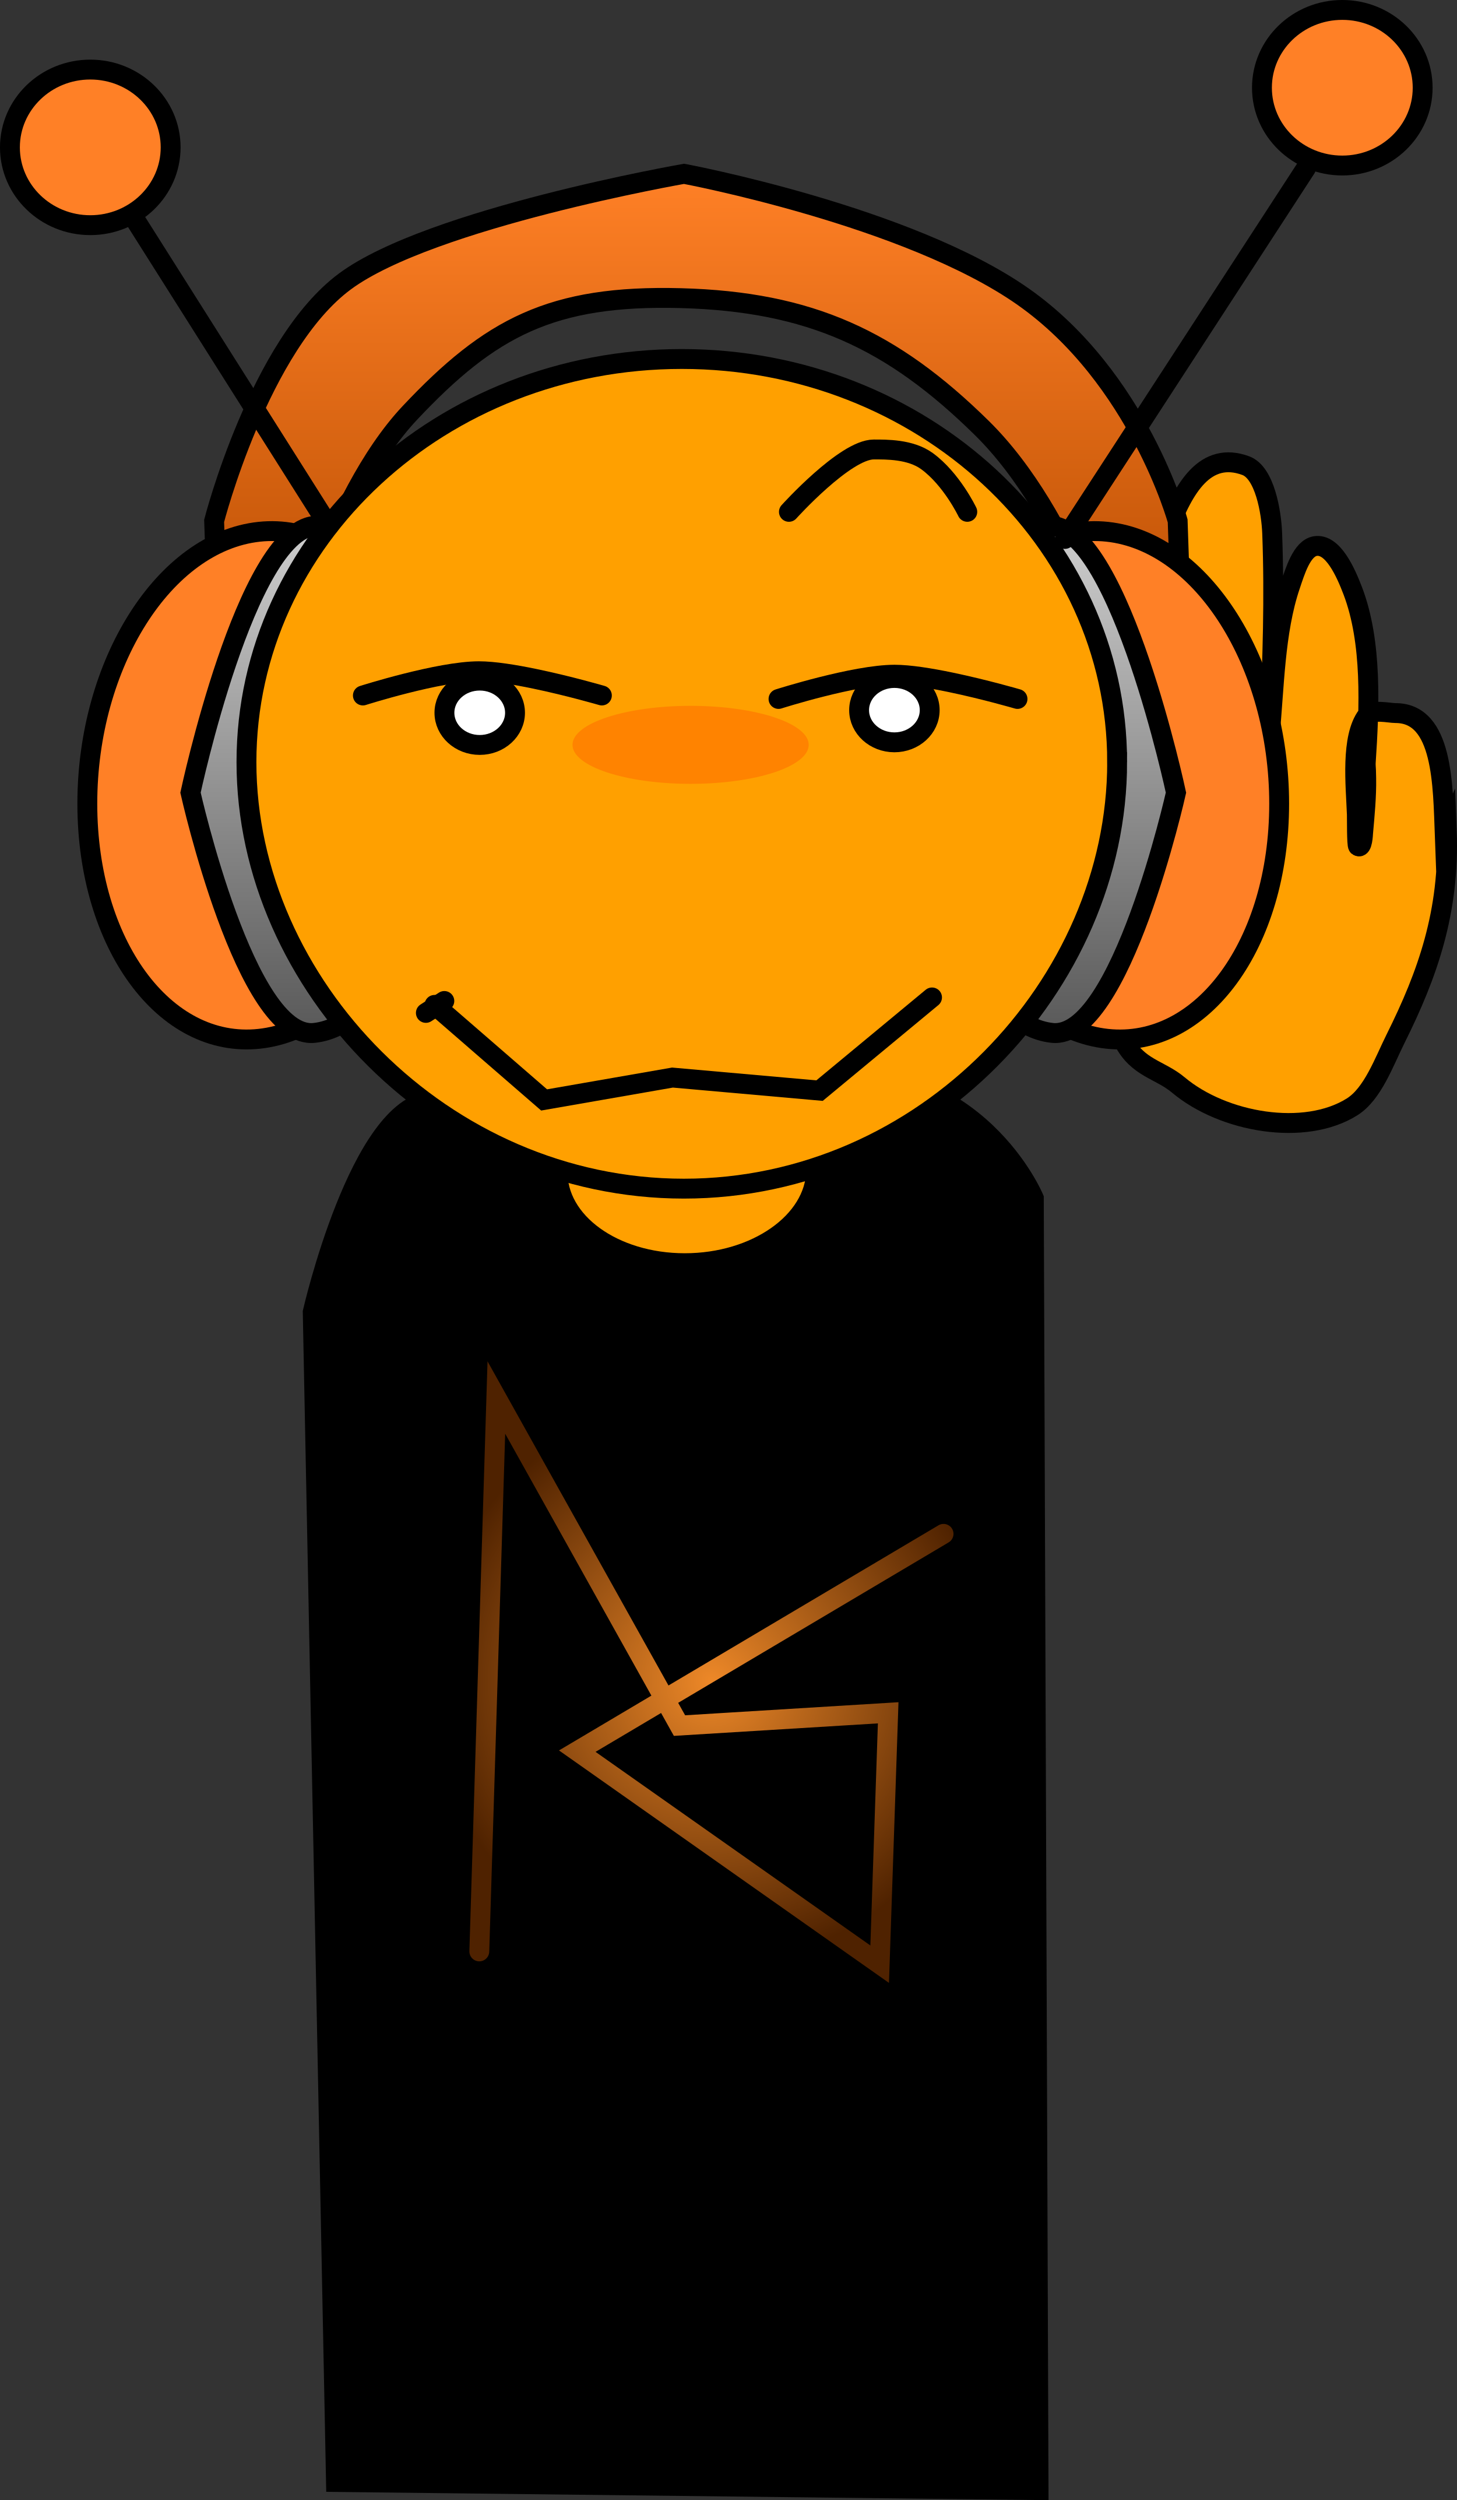 <svg version="1.1" xmlns="http://www.w3.org/2000/svg" xmlns:xlink="http://www.w3.org/1999/xlink" width="183.327" height="314.462" viewBox="0,0,183.327,314.462"><rect x="0" y="0" width="183.327" height="314.462" fill="#333333" stroke="none"/><defs><linearGradient x1="322.085" y1="47.998" x2="322.085" y2="112.424" gradientUnits="userSpaceOnUse" id="color-1"><stop offset="0" stop-color="#ff8026"/><stop offset="1" stop-color="#b54b00"/></linearGradient><linearGradient x1="366.571" y1="92.278" x2="366.571" y2="156.051" gradientUnits="userSpaceOnUse" id="color-2"><stop offset="0" stop-color="#cecece"/><stop offset="1" stop-color="#595959"/></linearGradient><linearGradient x1="273.704" y1="92.278" x2="273.704" y2="156.051" gradientUnits="userSpaceOnUse" id="color-3"><stop offset="0" stop-color="#cecece"/><stop offset="1" stop-color="#595959"/></linearGradient><radialGradient cx="323.685" cy="237.546" r="35.638" gradientUnits="userSpaceOnUse" id="color-4"><stop offset="0" stop-color="#ed8828"/><stop offset="1" stop-color="#4f2200"/></radialGradient></defs><g transform="translate(-234.169,-26.134)"><g stroke-miterlimit="10"><path d="M416.211,130.639c0.386,10.222 -2.448,18.112 -6.422,26.092c-1.495,3.002 -2.89,6.977 -5.481,8.613c-5.964,3.765 -16.211,2.006 -21.872,-2.743c-2.339,-1.963 -5.119,-2.111 -6.887,-5.536c-1.704,-3.301 -0.877,-11.225 -0.247,-14.673c0.297,-1.623 1.482,-1.354 2.152,-2.37c1.116,-1.692 2.362,-5.603 2.919,-7.714c0.528,-2.003 -0.144,-4.81 0.061,-6.943c0.993,-10.318 -2.848,-22.998 0.659,-32.476c2.01,-5.433 4.753,-10.059 9.826,-8.187c2.384,0.879 3.22,5.824 3.321,8.496c0.307,8.127 0.036,15.808 -0.29,23.837c-0.123,3.021 -0.235,5.829 -0.116,8.923c0.013,0.333 -0.204,0.997 0.039,1c0.244,0.003 -0.021,-0.667 -0.025,-1c-0.023,-2.136 -0.164,-4.832 0.045,-6.952c0.63,-6.402 0.643,-13.373 2.615,-19.201c0.616,-1.82 1.46,-4.694 3.138,-4.983c2.232,-0.385 3.865,3.347 4.735,5.627c2.461,6.446 2.09,14.694 1.634,21.581c-0.022,0.33 0.023,0.667 0.033,1c0.009,0.333 0.018,0.667 0.024,1c0.038,2.28 -0.194,4.628 -0.393,6.892c-0.008,0.087 -0.071,1.98 -0.634,1.638c-0.172,-0.105 -0.136,-3.608 -0.151,-4c-0.139,-3.675 -0.798,-9.675 1.283,-12.413c0.646,-0.85 2.749,-0.325 3.601,-0.324c6.004,0.011 5.942,9.138 6.177,15.378z" fill="#ffa000" stroke="#000000" stroke-width="2.5" stroke-linecap="round"/><path d="M261.822,112.424l-0.71,-20.773c0,0 5.692,-22.171 16.473,-30.131c10.782,-7.96 42.652,-13.522 42.652,-13.522c0,0 28.189,5.274 42.685,15.462c14.495,10.188 19.426,28.191 19.426,28.191l0.71,20.773l-8.558,-1.379c0,0 -5.512,-19.982 -16.795,-31.081c-11.283,-11.099 -21.609,-15.899 -37.877,-16.331c-16.268,-0.432 -23.994,3.717 -34.075,14.42c-10.081,10.703 -15.469,32.58 -15.469,32.58z" fill="url(#color-1)" stroke="#000000" stroke-width="2.5" stroke-linecap="butt"/><g stroke="#000000" stroke-width="2.5" stroke-linecap="butt"><path d="M373.495,93.019c11.942,1.278 21.624,16.591 21.624,34.201c0,17.61 -9.681,30.85 -21.624,29.572c-11.942,-1.278 -21.624,-16.591 -21.624,-34.201c0,-17.61 9.681,-30.85 21.624,-29.572z" fill="#ff8026"/><path d="M366.571,92.278c8.596,0.92 15.565,33.553 15.565,33.553c0,0 -6.969,31.14 -15.565,30.22c-8.596,-0.92 -15.565,-15.942 -15.565,-33.553c0,-17.61 6.969,-31.14 15.565,-30.22z" fill="url(#color-2)"/></g><g stroke="#000000" stroke-width="2.5" stroke-linecap="butt"><path d="M288.404,122.591c0,17.61 -9.681,32.923 -21.624,34.201c-11.942,1.278 -21.624,-11.961 -21.624,-29.572c0,-17.61 9.681,-32.923 21.624,-34.201c11.942,-1.278 21.624,11.961 21.624,29.572z" fill="#ff8026"/><path d="M289.269,122.498c0,17.61 -6.969,32.632 -15.565,33.553c-8.596,0.92 -15.565,-30.22 -15.565,-30.22c0,0 6.969,-32.632 15.565,-33.553c8.596,-0.92 15.565,12.61 15.565,30.22z" fill="url(#color-3)"/></g><path d="M276.443,338.315l-2.927,-147.153c0,0 5.915,-25.867 14.921,-26.539c8.944,-0.667 30.146,-1.853 48.663,-3.234c20.084,-1.499 27.15,15.454 27.15,15.454l0.596,162.49z" fill="#000000" stroke="#000000" stroke-width="2.5" stroke-linecap="butt"/><path d="M336.86,173.42c-0.148,6.403 -7.548,11.594 -16.53,11.594c-8.981,0 -16.143,-5.191 -15.995,-11.594c0.148,-6.403 7.548,-11.594 16.53,-11.594c8.981,0 16.143,5.191 15.995,11.594z" fill="#ffa000" stroke="#000000" stroke-width="2.5" stroke-linecap="butt"/><path d="M374.734,121.991c0,28.003 -24.266,53.648 -54.519,53.648c-30.253,0 -55.036,-25.646 -55.036,-53.648c0,-28.003 24.525,-50.704 54.777,-50.704c30.253,0 54.777,22.701 54.777,50.704z" fill="#ffa000" stroke="#000000" stroke-width="2.5" stroke-linecap="butt"/><path d="M351.148,115.455c0,2.235 -1.988,4.047 -4.441,4.047c-2.453,0 -4.441,-1.812 -4.441,-4.047c0,-2.235 1.988,-4.047 4.441,-4.047c2.453,0 4.441,1.812 4.441,4.047z" fill="#ffffff" stroke="#000000" stroke-width="2.5" stroke-linecap="butt"/><path d="M298.971,115.785c0,2.235 -1.988,4.047 -4.441,4.047c-2.453,0 -4.441,-1.812 -4.441,-4.047c0,-2.235 1.988,-4.047 4.441,-4.047c2.453,0 4.441,1.812 4.441,4.047z" fill="#ffffff" stroke="#000000" stroke-width="2.5" stroke-linecap="butt"/><path d="M335.923,119.818c0,2.709 -6.652,4.905 -14.859,4.905c-8.206,0 -14.859,-2.196 -14.859,-4.905c0,-2.709 6.652,-4.905 14.859,-4.905c8.206,0 14.859,2.196 14.859,4.905z" fill-opacity="0.184" fill="#ff0505" stroke="none" stroke-width="0" stroke-linecap="butt"/><path d="M279.829,113.611c0,0 9.588,-3.051 14.6,-3.051c1.867,0 4.49,0.423 7.046,0.955c4.307,0.895 8.425,2.096 8.425,2.096" fill="none" stroke="#000000" stroke-width="2.5" stroke-linecap="round"/><path d="M332.126,114.047c0,0 9.588,-3.051 14.6,-3.051c1.867,0 4.49,0.423 7.046,0.955c4.307,0.895 8.425,2.096 8.425,2.096" fill="none" stroke="#000000" stroke-width="2.5" stroke-linecap="round"/><path d="M333.434,90.513c0,0 7.072,-7.845 10.677,-7.845c1.545,0 4.61,-0.05 6.685,1.457c3.109,2.259 5.082,6.387 5.082,6.387" fill="none" stroke="#000000" stroke-width="2.5" stroke-linecap="round"/><path d="M255.64,44.67c0,5.404 -4.527,9.785 -10.111,9.785c-5.584,0 -10.111,-4.381 -10.111,-9.785c0,-5.404 4.527,-9.785 10.111,-9.785c5.584,0 10.111,4.381 10.111,9.785z" fill="#ff8026" stroke="#000000" stroke-width="2.5" stroke-linecap="butt"/><path d="M413.175,37.168c0,5.404 -4.527,9.785 -10.111,9.785c-5.584,0 -10.111,-4.381 -10.111,-9.785c0,-5.404 4.527,-9.785 10.111,-9.785c5.584,0 10.111,4.381 10.111,9.785z" fill="#ff8026" stroke="#000000" stroke-width="2.5" stroke-linecap="butt"/><path d="M251.4,54.129l24.136,38.16" fill="none" stroke="#000000" stroke-width="2.5" stroke-linecap="round"/><path d="M398.497,47.279l-30.333,46.641" fill="none" stroke="#000000" stroke-width="2.5" stroke-linecap="round"/><path d="M294.478,271.576l2.144,-69.668l23.044,41.265l26.259,-1.608l-1.072,31.618l-38.049,-26.795l46.088,-27.331" fill="none" stroke="url(#color-4)" stroke-width="2.5" stroke-linecap="round"/><path d="M290.077,152.034l-2.323,1.5" fill="none" stroke="#000000" stroke-width="2.5" stroke-linecap="round"/><path d="M351.441,151.588l-14.153,11.721l-18.507,-1.641l-16.149,2.813l-13.79,-11.955" fill="none" stroke="#000000" stroke-width="2.5" stroke-linecap="round"/></g></g></svg>